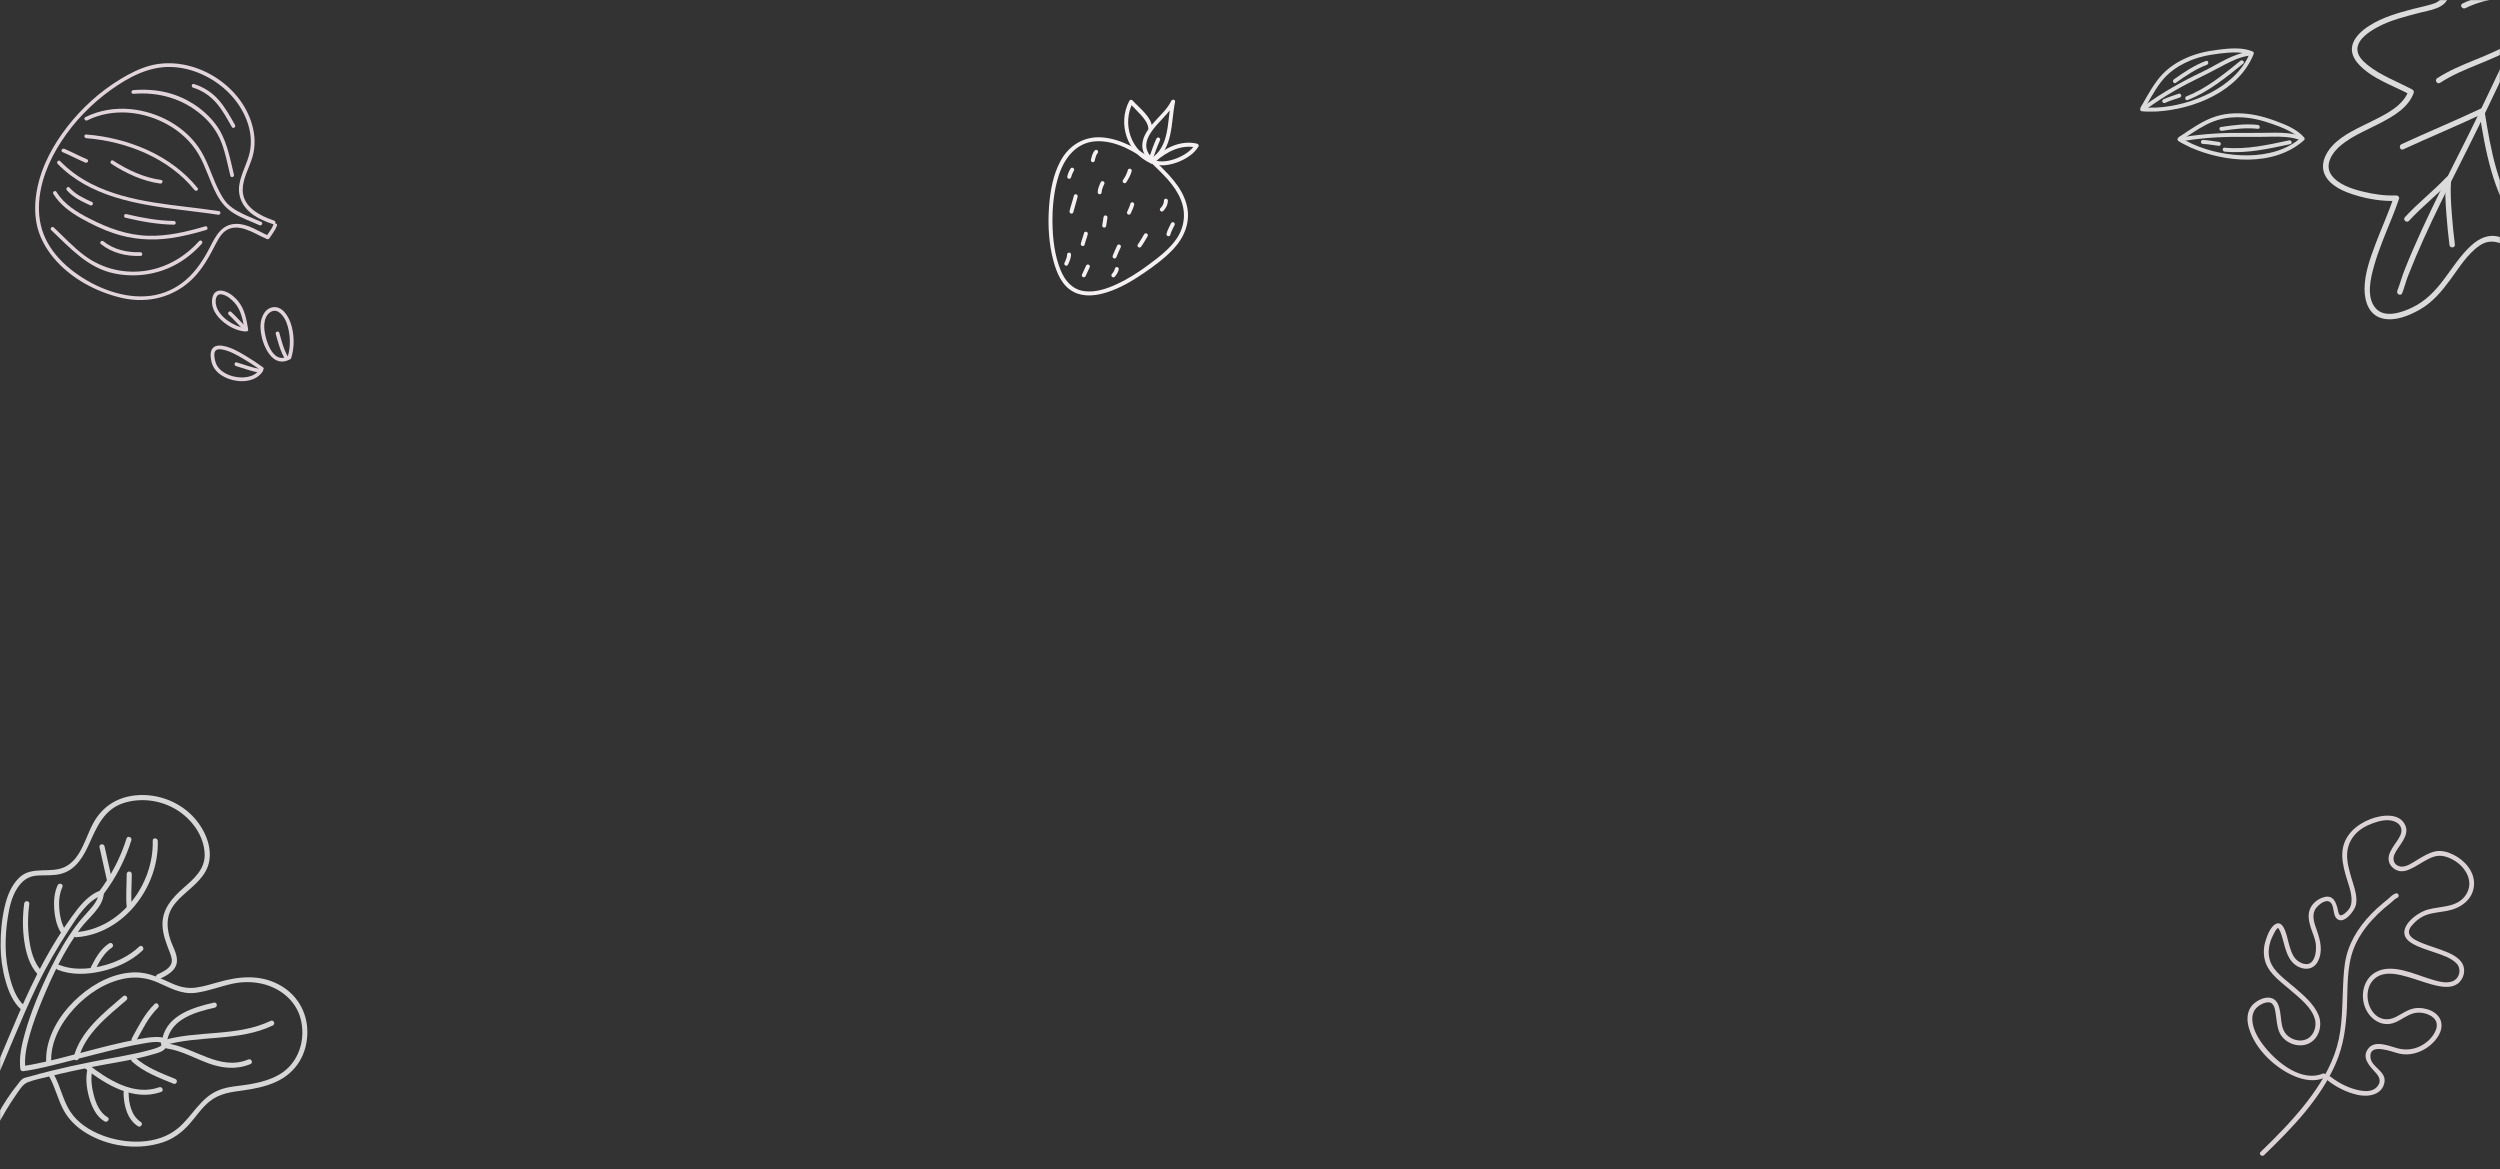 <svg width="1920" height="898" viewBox="0 0 1920 898" fill="none" xmlns="http://www.w3.org/2000/svg">
<rect x="0" y="0" width="1920" height="898" fill="#333333" stroke="none"/>
<mask id="mask0_2_14979" style="mask-type:alpha" maskUnits="userSpaceOnUse" x="0" y="0" width="1920" height="898">
<rect width="1920" height="898" fill="#E3F1E9"/>
</mask>
<g mask="url(#mask0_2_14979)">
<path d="M210.521 169.44C199.799 165.75 186.51 159.178 186.39 146.034C186.321 137.114 191.44 128.886 193.898 120.517C198.624 104.417 192.518 86.783 182.231 74.205C171.673 61.28 156.199 52.154 139.694 49.41C131.587 48.049 123.207 48.283 115.258 50.399C107.276 52.516 99.644 56.467 92.587 60.708C76.885 70.179 62.936 82.866 51.682 97.328C40.63 111.542 31.69 128.052 28.363 145.905C26.84 154.147 26.494 162.773 27.968 171.065C29.754 181.032 34.656 190.219 41.084 197.948C54.241 213.754 73.89 224.317 93.787 228.865C113.634 233.365 134.037 228.213 148.428 213.586C155.945 205.946 160.962 196.556 165.832 187.122C168.306 182.348 171.239 177.251 176.657 175.491C181.995 173.75 187.489 175.453 192.43 177.579C196.682 179.435 200.721 181.752 204.972 183.575C205.727 183.908 206.449 183.674 206.913 182.979C208.967 179.789 211.419 176.909 212.697 173.273C213.291 171.538 210.502 170.898 209.908 172.634C208.75 175.974 206.277 178.708 204.394 181.651C205.051 181.452 205.677 181.254 206.334 181.055C198.407 177.664 190.568 171.906 181.598 171.933C170.443 171.981 165.847 180.855 161.377 189.629C156.601 198.962 150.874 207.937 142.882 214.88C135.252 221.503 125.802 225.852 115.788 227.159C95.275 229.853 73.318 221.048 57.039 208.969C48.717 202.79 41.353 195.155 36.355 186.035C31.684 177.505 29.707 168.144 29.905 158.438C30.254 140.615 37.441 123.464 47.034 108.698C57.091 93.237 70.3 79.635 85.282 68.924C98.698 59.347 114.207 50.983 131.11 51.432C147.949 51.883 164.355 59.748 176.096 71.68C187.486 83.284 195.449 100.745 191.739 117.234C189.849 125.666 185.149 133.281 183.798 141.874C182.343 151.247 186.801 159.671 194.465 165.013C199.133 168.265 204.446 170.395 209.798 172.216C211.631 172.838 212.256 170.033 210.521 169.44Z" fill="#E1D4DB"/>
<path d="M200.642 170.435C194.565 167.682 188.228 165.439 182.409 162.143C179.574 160.549 176.891 158.659 174.584 156.336C172.008 153.698 170.287 150.449 168.55 147.217C163.129 136.978 160.246 125.573 154.155 115.679C142.778 97.242 121.45 85.793 100.159 83.8C88.272 82.689 76.253 84.627 65.539 89.988C63.881 90.818 65.398 93.247 67.041 92.434C86.412 82.765 109.969 85.252 128.525 95.575C138.396 101.073 146.948 108.881 152.631 118.707C158.297 128.485 161.122 139.584 166.533 149.5C169.866 155.612 173.768 160.281 179.777 163.943C185.917 167.666 192.776 170.022 199.296 172.972C200.972 173.728 202.334 171.207 200.642 170.435Z" fill="#E1D4DB"/>
<path d="M168.208 162.158C135.275 157.055 100.153 156.522 69.875 141.068C61.088 136.587 53.087 130.835 46.226 123.767C44.954 122.447 42.996 124.534 44.267 125.853C69.062 151.328 105.675 157.059 139.373 161.247C148.786 162.421 158.21 163.481 167.583 164.931C169.373 165.23 170.015 162.441 168.208 162.158Z" fill="#E1D4DB"/>
<path d="M151.802 144.464C131.331 118.997 98.095 105.791 66.15 103.279C64.315 103.127 64.421 105.99 66.239 106.126C97.048 108.545 129.608 121.368 149.354 145.935C150.484 147.372 152.932 145.901 151.802 144.464Z" fill="#E1D4DB"/>
<path d="M123.723 138.202C110.452 136.358 98.046 130.584 86.905 123.329C85.368 122.325 84.022 124.862 85.559 125.865C96.882 133.228 109.583 139.123 123.081 140.992C124.887 141.242 125.56 138.451 123.723 138.202Z" fill="#E1D4DB"/>
<path d="M157.578 173.815C143.364 178.025 128.736 181.471 113.827 181.072C97.863 180.625 83.153 175.232 69.067 168.038C59.243 163.024 49.243 157.027 43.387 147.385C42.431 145.796 39.984 147.299 40.94 148.888C46.027 157.243 54.095 163.058 62.485 167.795C70.298 172.177 78.502 176.142 86.996 179.028C101.367 183.946 116.46 185.02 131.467 182.841C140.606 181.497 149.554 179.22 158.394 176.591C160.158 176.049 159.344 173.306 157.578 173.815Z" fill="#E1D4DB"/>
<path d="M152.962 185.152C142.668 196.653 129.144 204.84 113.896 207.61C96.555 210.737 78.958 206.748 64.833 196.219C56.31 189.852 49.052 181.97 41.327 174.687C39.992 173.434 38.017 175.505 39.368 176.774C53.734 190.322 67.317 205.742 87.544 209.972C103.077 213.217 119.336 211.209 133.489 203.989C141.682 199.81 148.931 193.96 155.064 187.125C156.283 185.726 154.198 183.768 152.962 185.152Z" fill="#E1D4DB"/>
<path d="M107.826 193.716C97.682 193.99 87.477 191.79 79.421 185.326C77.993 184.174 76.034 186.26 77.462 187.413C86.117 194.375 96.964 196.896 107.9 196.579C109.761 196.536 109.67 193.657 107.826 193.716Z" fill="#E1D4DB"/>
<path d="M133.517 169.692C121.157 169.52 108.99 167.268 97 164.428C95.205 163.999 94.564 166.789 96.359 167.217C108.578 170.115 121.004 172.391 133.591 172.556C135.453 172.578 135.364 169.731 133.517 169.692Z" fill="#E1D4DB"/>
<path d="M70.623 155.148C64.282 152.241 58.023 149.38 53.323 144.056C52.098 142.687 50.139 144.773 51.364 146.143C56.232 151.655 62.755 154.67 69.31 157.683C70.953 158.44 72.315 155.919 70.623 155.148Z" fill="#E1D4DB"/>
<path d="M66.892 122.347C60.952 119.848 55.318 116.757 49.362 114.275C47.672 113.568 46.327 116.104 48.017 116.811C53.957 119.31 59.591 122.401 65.547 124.883C67.252 125.574 68.599 123.07 66.892 122.347Z" fill="#E1D4DB"/>
<path d="M179.672 134.2C176.4 120.702 174.075 106.429 165.382 95.129C156.233 83.243 142.637 74.625 128.13 71.055C119.693 68.976 110.935 68.51 102.294 69.223C100.453 69.379 100.542 72.226 102.383 72.07C121.91 70.46 140.29 75.687 155.186 88.572C161.943 94.412 167.071 101.519 170.232 109.887C173.287 118 174.868 126.613 176.929 135.016C177.374 136.815 180.1 135.983 179.672 134.2Z" fill="#E1D4DB"/>
<path d="M180.501 96.039C176.78 89.406 173.071 82.658 168.033 76.892C162.893 71 156.416 66.834 148.943 64.53C147.194 63.987 146.553 66.776 148.302 67.319C155.546 69.566 161.652 73.76 166.545 79.546C171.168 84.986 174.574 91.354 178.055 97.542C178.963 99.149 181.394 97.662 180.501 96.039Z" fill="#E1D4DB"/>
<path d="M223.624 275.069C226.354 266.578 226.107 256.109 223.076 247.737C220.985 241.974 216.2 234.467 208.947 236.075C202.595 237.492 199.952 245.122 200.052 250.9C200.174 257.389 202.041 264.26 205.405 269.836C207.062 272.585 209.3 275.283 212.275 276.694C215.398 278.181 218.692 277.882 221.772 276.44C223.448 275.658 221.931 273.228 220.271 273.994C209.226 279.139 203.832 260.948 203.059 253.346C202.566 248.455 203.273 242.085 208.129 239.42C213.652 236.378 218.372 243.353 219.997 247.673C223.107 255.962 223.55 265.987 220.836 274.462C220.275 276.196 223.064 276.836 223.624 275.069Z" fill="#E1D4DB"/>
<path d="M221.436 274.492C217.936 268.726 216.318 262.057 214.514 255.622C214.021 253.84 211.262 254.673 211.771 256.438C213.647 263.098 215.385 270.005 219.005 275.979C219.945 277.552 222.408 276.064 221.436 274.492Z" fill="#E1D4DB"/>
<path d="M202 282.09C197.593 278.927 193.094 275.896 188.409 273.131C183.064 269.966 177.093 266.496 170.862 265.545C168.665 265.211 166.22 265.208 164.335 266.547C162.26 268.022 161.694 270.631 161.753 273.042C161.839 276.828 162.936 280.809 165.264 283.811C167.93 287.256 171.744 289.58 175.788 291.022C184.45 294.098 196.53 293.567 201.913 285.023C202.901 283.47 200.35 282.142 199.378 283.679C195.182 290.355 185.577 290.758 178.735 288.952C174.964 287.955 171.279 286.129 168.568 283.301C166.124 280.756 164.983 277.424 164.664 273.953C164.564 272.822 164.526 271.625 164.865 270.53C165.07 269.843 165.488 269.231 165.884 268.943C167.134 268.012 169.015 268.114 170.725 268.432C176.278 269.437 181.522 272.444 186.338 275.237C189.175 276.896 191.95 278.653 194.678 280.461C195.737 281.172 196.795 281.883 197.855 282.627C198.302 282.952 198.749 283.246 199.196 283.572C199.594 283.851 199.892 284.068 200.041 284.176C201.531 285.23 203.507 283.159 202 282.09Z" fill="#E1D4DB"/>
<path d="M199.79 283.407C193.62 282.357 187.769 280.099 181.819 278.313C180.054 277.786 179.412 280.575 181.178 281.102C187.128 282.888 192.979 285.147 199.149 286.197C200.956 286.512 201.613 283.705 199.79 283.407Z" fill="#E1D4DB"/>
<path d="M190.6 253.111C189.429 245.7 187.927 237.538 183.075 231.539C180.111 227.877 175.704 224.18 170.948 223.295C168.912 222.923 166.783 223.185 165.209 224.628C163.399 226.289 162.929 228.862 162.808 231.198C162.513 237.296 166.377 242.808 170.788 246.634C175.615 250.82 181.92 254.133 188.396 254.59C190.229 254.71 190.123 251.847 188.307 251.743C183.584 251.424 178.897 249.096 175.088 246.4C170.964 243.471 167.112 239.384 165.934 234.32C165.186 231.138 165.526 225.427 170.03 226.045C173.965 226.567 177.659 229.72 180.225 232.569C185.142 238.064 186.625 246.146 187.736 253.186C188.02 254.991 190.883 254.916 190.6 253.111Z" fill="#E1D4DB"/>
<path d="M188.88 250.932C184.976 247.267 181.497 243.216 177.594 239.552C176.259 238.299 174.284 240.37 175.635 241.638C179.539 245.303 183.017 249.354 186.921 253.018C188.272 254.287 190.231 252.2 188.88 250.932Z" fill="#E1D4DB"/>
<path d="M1682.37 113.265C1708.85 124.94 1746.44 128.314 1769.52 107.657C1770.15 107.097 1770.05 106.112 1769.53 105.505C1763.93 99.079 1755.17 95.648 1747.35 92.785C1738.01 89.351 1728.82 87.101 1718.81 87.009C1709.58 86.92 1701.41 88.733 1693.18 92.944C1689.05 95.044 1685.11 97.502 1681.24 100.031C1679.52 101.166 1677.78 102.323 1676.07 103.492C1674.87 104.311 1673.24 104.996 1672.5 106.278C1672.06 107.034 1672.38 107.89 1673.05 108.333C1675.98 110.358 1679.29 111.568 1682.37 113.265C1684.08 114.195 1685.62 111.58 1683.89 110.639C1680.8 108.942 1677.49 107.731 1674.58 105.739C1674.76 106.436 1674.95 107.132 1675.13 107.795C1675.63 106.933 1678.06 105.819 1679.03 105.171C1680.64 104.082 1682.27 103.007 1683.89 101.952C1687.38 99.683 1690.95 97.485 1694.67 95.6C1702.62 91.556 1710.45 89.94 1719.35 90.064C1728.64 90.189 1737.11 92.309 1745.79 95.441C1753.34 98.147 1761.95 101.438 1767.37 107.647C1767.37 106.918 1767.38 106.223 1767.38 105.494C1756.25 115.435 1741.18 119.115 1726.57 119.311C1712.02 119.51 1697.21 116.508 1683.87 110.627C1682.12 109.869 1680.58 112.483 1682.37 113.265Z" fill="#DBDBDB"/>
<path d="M1677.66 108.165C1693.27 105.605 1709.12 104.864 1724.92 105.131C1731.72 105.248 1738.48 105.036 1745.29 104.957C1752.39 104.885 1759.74 105.034 1766.48 107.582C1768.3 108.268 1769.07 105.325 1767.25 104.639C1760.75 102.203 1753.65 101.884 1746.8 101.905C1739.5 101.922 1732.24 102.213 1724.93 102.088C1708.85 101.826 1692.8 102.641 1676.91 105.239C1674.96 105.567 1675.76 108.496 1677.66 108.165Z" fill="#DBDBDB"/>
<path d="M1758.13 107.775C1741.83 111.229 1725.27 115.057 1708.5 113.416C1706.56 113.223 1706.58 116.258 1708.51 116.45C1725.52 118.117 1742.37 114.229 1758.9 110.713C1760.81 110.307 1760.03 107.389 1758.13 107.775Z" fill="#DBDBDB"/>
<path d="M1734.01 95.927C1724.45 94.862 1715.07 96.112 1705.63 97.554C1703.7 97.84 1704.5 100.77 1706.41 100.472C1715.63 99.07 1724.74 97.912 1734.04 98.941C1735.97 99.188 1735.94 96.141 1734.01 95.927Z" fill="#DBDBDB"/>
<path d="M1704.05 108.973C1699.97 108.52 1695.94 107.592 1691.81 107.506C1690.98 107.479 1690.3 108.231 1690.3 109.047C1690.3 109.883 1691.01 110.546 1691.84 110.553C1695.97 110.639 1700.01 111.567 1704.09 112.019C1704.91 112.102 1705.6 111.241 1705.6 110.479C1705.57 109.597 1704.86 109.076 1704.05 108.973Z" fill="#DBDBDB"/>
<path d="M1655.69 85.672C1684.69 84.147 1719.55 70.147 1730.89 41.279C1731.22 40.462 1730.48 39.7 1729.8 39.42C1721.78 36.164 1712.2 37.13 1703.85 38.138C1694.63 39.257 1686.04 41.164 1677.59 45.166C1669.11 49.178 1662.35 54.326 1656.69 61.846C1653.78 65.715 1651.25 69.857 1648.82 74.06C1647.74 75.93 1646.67 77.833 1645.62 79.716C1644.87 81.052 1643.72 82.407 1643.64 83.957C1643.61 84.552 1644.14 85.335 1644.78 85.428C1648.43 85.963 1652.03 85.549 1655.69 85.672C1657.64 85.736 1657.63 82.701 1655.67 82.638C1652.3 82.51 1648.9 82.958 1645.55 82.506C1645.93 83.007 1646.3 83.475 1646.69 83.977C1646.75 83.002 1648.55 80.708 1649.14 79.678C1650.14 77.901 1651.14 76.124 1652.18 74.371C1654.38 70.6 1656.69 66.891 1659.33 63.397C1664.74 56.21 1671.43 51.416 1679.53 47.632C1687.62 43.868 1695.9 42.149 1704.71 41.125C1712.58 40.208 1721.52 39.345 1729.04 42.396C1728.67 41.765 1728.32 41.168 1727.95 40.537C1722.49 54.418 1710.63 64.467 1697.68 71.22C1684.77 77.944 1670.21 81.894 1655.7 82.65C1653.73 82.749 1653.75 85.783 1655.69 85.672Z" fill="#DBDBDB"/>
<path d="M1648.85 83.433C1662.02 73.833 1676.2 65.827 1690.87 58.775C1696.92 55.877 1702.76 52.609 1708.71 49.543C1714.69 46.467 1721.02 43.457 1727.78 42.733C1729.69 42.523 1729.7 39.501 1727.76 39.699C1714.49 41.118 1703.13 49.577 1691.38 55.174C1676.01 62.467 1661.11 70.756 1647.35 80.799C1645.79 81.944 1647.29 84.579 1648.85 83.433Z" fill="#DBDBDB"/>
<path d="M1720.68 46.676C1707.81 57.012 1694.84 67.875 1679.3 73.918C1677.49 74.614 1678.26 77.552 1680.08 76.835C1696.16 70.596 1709.5 59.528 1722.82 48.839C1724.34 47.615 1722.18 45.473 1720.68 46.676Z" fill="#DBDBDB"/>
<path d="M1694.16 46.807C1685.13 50.166 1677.32 55.436 1669.52 60.989C1667.94 62.122 1669.45 64.757 1671.03 63.623C1678.59 58.241 1686.18 53.012 1694.95 49.724C1696.77 49.041 1695.99 46.123 1694.16 46.807Z" fill="#DBDBDB"/>
<path d="M1673.31 71.948C1669.34 73.438 1665.21 74.472 1661.37 76.317C1660.67 76.665 1660.4 77.715 1660.79 78.391C1661.26 79.137 1662.11 79.318 1662.87 78.973C1663.81 78.507 1664.54 78.204 1665.44 77.856C1666.41 77.49 1667.39 77.158 1668.37 76.825C1670.28 76.19 1672.18 75.609 1674.07 74.908C1674.82 74.637 1675.42 73.891 1675.14 73.058C1674.96 72.308 1674.12 71.66 1673.31 71.948Z" fill="#DBDBDB"/>
<path d="M1964.85 -47.999C1981.98 -22.186 1995.28 6.391 2008.5 34.374C2014.25 46.539 2019.58 58.984 2023.76 71.801C2027.62 83.735 2030.91 96.498 2030.37 109.124C2030.11 115.139 2029.26 124.177 2022.7 126.786C2017.8 128.733 2011.76 126.758 2006.97 125.368C1998.49 122.884 1984.55 116.676 1978.68 126.89C1975.5 132.443 1976.18 139.248 1977.4 145.29C1979.06 153.452 1981.87 161.333 1984.03 169.327C1986.12 177.088 1988.3 185.91 1986.14 193.889C1983.93 201.979 1975.98 207.453 1967.68 207.516C1958.13 207.571 1949.45 201.033 1942.08 195.675C1935.13 190.595 1928.09 184.577 1919.76 182C1911.24 179.385 1903.79 183.073 1897.57 188.843C1889.35 196.437 1883.34 206.139 1876.6 214.996C1869.83 223.918 1862.66 231.334 1852.43 236.234C1844.55 240.006 1831.39 244.61 1824.48 236.686C1817 228.092 1820.67 213.26 1823.47 203.523C1827.06 191.043 1832.27 179.054 1837.09 167.038C1839.01 162.248 1840.88 157.449 1842.5 152.576C1842.94 151.237 1841.53 150.039 1840.31 150.086C1831.69 150.447 1822.86 149.172 1814.5 147.096C1806.32 145.058 1796.18 141.878 1790.83 134.845C1784.55 126.585 1791.4 116.761 1798.16 111.316C1806.97 104.177 1817.81 99.835 1827.8 94.648C1837.96 89.395 1849.4 82.877 1853.65 71.568C1854.06 70.489 1853.78 69.346 1852.66 68.761C1841.28 62.654 1828.69 58.165 1818.51 50.048C1814.65 46.983 1810.12 42.626 1810.49 37.261C1811.01 29.656 1819.99 24.098 1825.87 20.894C1835.97 15.391 1847.22 12.75 1858.24 9.821C1866 7.741 1878.07 6.689 1880.52 -2.852C1881.08 -5.038 1880.23 -6.125 1878.93 -7.713C1876.68 -10.529 1877.62 -14.258 1877.68 -17.726C1877.68 -19.585 1877.28 -22.541 1878.34 -24.216C1879.49 -26.113 1882.89 -26.814 1884.83 -27.466C1896.97 -31.67 1909.58 -34.21 1921.99 -37.586C1928.87 -39.479 1935.97 -40.676 1942.91 -42.411C1950.31 -44.249 1957.67 -46.264 1965.02 -48.278C1967.61 -48.996 1966.29 -52.956 1963.69 -52.266C1950.48 -48.638 1937.22 -45.26 1923.83 -42.32C1917.46 -40.929 1911.18 -38.99 1904.86 -37.469C1898.55 -35.948 1892.22 -34.38 1886.05 -32.274C1881.54 -30.755 1875.15 -29.466 1873.87 -24.091C1873.23 -21.366 1873.52 -18.335 1873.45 -15.546C1873.4 -12.125 1872.76 -8.675 1874.97 -5.795C1875.37 -5.256 1876.47 -4.578 1876.49 -3.946C1876.61 -1.408 1872.01 1.711 1870.16 2.382C1864.86 4.348 1858.93 5.367 1853.45 6.813C1841.73 9.891 1829.86 13.183 1819.54 19.803C1813.97 23.359 1807.72 28.71 1806.45 35.564C1805.49 40.762 1807.95 45.529 1811.39 49.282C1821.69 60.541 1837.63 65.576 1850.77 72.565C1850.42 71.627 1850.12 70.697 1849.78 69.758C1845.41 81.43 1832.67 87.522 1822.23 92.766C1811.57 98.158 1799.62 103.003 1791.28 111.88C1785.43 118.133 1781.44 127.368 1786.1 135.425C1790.63 143.287 1800.31 147.22 1808.55 149.779C1818.7 152.959 1829.8 154.735 1840.45 154.27C1839.72 153.424 1839.01 152.607 1838.26 151.78C1834.27 163.842 1828.89 175.385 1824.43 187.28C1820.34 198.236 1816 210.01 1815.97 221.845C1815.96 231.533 1819.33 242.064 1829.75 244.575C1839.41 246.909 1850.05 242.502 1858.32 237.818C1868.28 232.213 1875.2 223.755 1881.91 214.675C1888.55 205.679 1894.94 195.037 1904.31 188.614C1912.93 182.694 1921.26 186.359 1929.15 191.651C1937.36 197.176 1944.89 203.919 1953.86 208.244C1962.13 212.235 1971.12 213.082 1979.33 208.482C1986.29 204.599 1990.17 197.809 1990.81 189.961C1992.22 172.527 1982.25 156.768 1980.52 139.774C1980.01 134.912 1980.43 127.455 1986.14 125.814C1991.19 124.378 1997.36 126.91 2002.12 128.366C2012.5 131.546 2026.39 135.494 2031.81 122.678C2035.77 113.294 2034.7 101.794 2032.98 92.052C2030.63 78.582 2026.18 65.542 2021.03 52.939C2016.03 40.634 2010.24 28.655 2004.23 16.778C1996.66 1.714 1989.56 -13.621 1981.39 -28.368C1977.25 -35.84 1972.85 -43.144 1968.1 -50.252C1966.82 -52.584 1963.34 -50.257 1964.85 -47.999Z" fill="#DBDBDB"/>
<path d="M1962.65 -52.376C1954.43 -15.589 1936.69 18.408 1920.5 52.135C1912.02 69.779 1903.8 87.572 1895.03 105.086C1885.78 123.568 1876.36 141.966 1867.41 160.606C1862.52 170.772 1857.78 181.041 1853.3 191.411C1851.07 196.573 1848.9 201.772 1846.83 206.99C1844.67 212.384 1843.23 217.945 1841.12 223.348C1840.16 225.841 1843.9 227.697 1844.88 225.186C1846.59 220.74 1847.72 216.109 1849.45 211.692C1851.31 206.939 1853.23 202.224 1855.23 197.499C1859.24 188.049 1863.46 178.693 1867.84 169.438C1876.76 150.529 1886.26 131.879 1895.62 113.202C1904.74 95.009 1913.41 76.63 1922.18 58.269C1930.37 41.099 1938.83 24.031 1946.52 6.592C1954.77 -12.186 1962.24 -31.457 1966.71 -51.543C1967.36 -54.193 1963.24 -54.989 1962.65 -52.376Z" fill="#DBDBDB"/>
<path d="M1885.35 187.859C1884.37 180.124 1883.59 172.334 1883.02 164.534C1882.35 155.702 1881.74 146.712 1882.46 137.888C1882.62 135.843 1880.35 134.497 1878.82 136.125C1868.67 146.863 1856.91 155.929 1846.95 166.825C1845.13 168.807 1848.3 171.565 1850.12 169.583C1860.09 158.687 1871.84 149.622 1881.99 138.884C1880.78 138.28 1879.55 137.696 1878.36 137.12C1877.61 146.13 1878.12 155.222 1878.81 164.203C1879.39 172.198 1880.18 180.184 1881.18 188.142C1881.5 190.791 1885.68 190.536 1885.35 187.859Z" fill="#DBDBDB"/>
<path d="M1936.41 171.275C1918.32 145.779 1912.9 115.484 1908.13 85.244C1907.95 84.073 1906.71 82.763 1905.38 83.368C1885.21 92.86 1864.62 101.375 1844.38 110.709C1841.94 111.818 1843.25 115.824 1845.72 114.696C1865.96 105.363 1886.54 96.847 1906.72 87.356C1905.81 86.715 1904.89 86.121 1903.97 85.48C1908.88 116.398 1914.43 147.493 1932.95 173.584C1934.47 175.795 1937.97 173.496 1936.41 171.275Z" fill="#DBDBDB"/>
<path d="M1964.52 110.827C1948.03 87.896 1940.69 59.611 1933.67 32.645C1933.33 31.297 1931.58 30.853 1930.53 31.56C1912.17 43.588 1890.05 48.126 1871.7 60.108C1869.45 61.569 1871.76 65.073 1874.03 63.592C1892.36 51.583 1914.5 47.073 1932.85 35.045C1931.81 34.692 1930.75 34.312 1929.71 33.96C1936.85 61.288 1944.34 89.917 1961.04 113.155C1962.61 115.329 1966.1 113.001 1964.52 110.827Z" fill="#DBDBDB"/>
<path d="M1984.23 62.045C1975.3 36.56 1963.07 12.472 1953.14 -12.632C1952.76 -13.626 1951.57 -14.443 1950.48 -13.959C1931.46 -5.64 1909.81 -6.616 1891.13 2.763C1888.71 3.974 1891.07 7.44 1893.46 6.248C1911.74 -2.945 1933.14 -1.801 1951.8 -9.999C1950.9 -10.445 1950.04 -10.881 1949.14 -11.326C1959.07 13.73 1971.29 37.865 1980.23 63.35C1981.12 65.897 1985.11 64.564 1984.23 62.045Z" fill="#DBDBDB"/>
<path d="M885.317 122.83C874.084 114.331 860.605 106.569 846.304 105.519C832.74 104.514 821.241 111.395 814.694 123.237C808.732 134.014 806.513 146.866 805.645 159.06C804.677 172.692 805.427 186.841 808.971 200.115C811.497 209.507 815.517 219.57 824.643 224.246C832.607 228.342 841.957 227.108 850.135 224.496C860.106 221.324 869.329 215.943 877.931 210.063C886.017 204.574 894.322 198.506 901.039 191.38C909.685 182.214 914.602 170.111 911.391 157.464C907.692 142.893 896.432 132.908 886.179 122.739C884.799 121.375 882.441 123.286 883.83 124.673C892.548 133.305 902.084 141.572 906.822 153.241C910.919 163.297 909.819 173.962 903.864 182.969C898.419 191.16 890.164 197.339 882.358 203.158C874.743 208.811 866.7 214.039 858.086 218.051C850.29 221.696 841.332 224.817 832.579 223.589C823.536 222.304 817.848 215.637 814.545 207.476C809.953 196.195 808.492 183.543 808.311 171.496C808.124 159.023 809.333 146.167 813.251 134.323C817.603 121.133 826.686 109.443 841.436 108.525C856.697 107.566 871.751 116.418 883.533 125.314C885.126 126.503 886.888 124.029 885.317 122.83Z" fill="#F5F1F3"/>
<path d="M886.201 122.729C883.499 120.189 881.036 117.114 880.447 113.361C879.962 110.258 880.89 107.166 882.324 104.436C885.687 98.061 891.267 93.023 895.958 87.66C898.405 84.879 900.77 81.975 902.352 78.564C901.394 78.323 900.415 78.091 899.435 77.86C896.365 92.966 898.556 112.655 883.69 121.924C882.052 122.951 883.979 125.302 885.627 124.298C901.318 114.499 899.21 94.104 902.453 78.197C902.818 76.401 900.204 76.017 899.527 77.471C896.473 84.003 890.459 89.02 885.845 94.376C881.389 99.553 876.581 105.96 877.366 113.239C877.858 117.785 880.638 121.629 883.863 124.685C885.277 126.007 887.635 124.096 886.201 122.729Z" fill="#F5F1F3"/>
<path d="M887.766 123.797C896.234 116.37 907.437 110.667 918.944 113.367C918.585 112.564 918.226 111.76 917.867 110.957C914.633 116.017 909.151 119.431 903.664 121.589C898.178 123.748 891.619 124.993 885.913 122.858C884.071 122.182 883.002 125.016 884.844 125.692C891.182 128.053 898.325 126.868 904.481 124.544C910.583 122.218 916.768 118.356 920.328 112.721C920.978 111.681 920.381 110.583 919.251 110.312C907.001 107.435 894.827 113.519 885.819 121.401C884.365 122.72 886.302 125.094 887.766 123.797Z" fill="#F5F1F3"/>
<path d="M884.975 122.662C868.121 115.364 861.721 94.692 870.062 78.728C869.198 78.874 868.334 79.019 867.482 79.132C870.29 82.268 873.415 85.101 876.202 88.246C878.854 91.21 881.63 94.628 881.954 98.739C882.115 100.702 885.089 100.229 884.961 98.279C884.279 89.508 875.219 83.197 869.82 77.177C868.987 76.264 867.769 76.568 867.239 77.581C858.12 95.07 865.675 117.555 883.918 125.464C885.712 126.268 886.781 123.434 884.975 122.662Z" fill="#F5F1F3"/>
<path d="M840.616 115.719C838.926 117.759 838.397 120.378 837.797 122.895C837.718 123.252 837.915 123.753 838.143 124.026C838.371 124.298 838.774 124.547 839.154 124.564C839.566 124.594 839.982 124.516 840.276 124.223C840.602 123.944 840.724 123.622 840.805 123.21C840.701 123.632 840.791 123.297 840.805 123.21C840.82 123.124 840.856 123.027 840.87 122.94C840.909 122.789 840.938 122.616 840.976 122.465C841.054 122.162 841.121 121.838 841.22 121.526C841.373 120.976 841.525 120.426 841.709 119.888C841.785 119.64 841.892 119.405 841.999 119.17C842.057 119.063 842.106 118.934 842.165 118.828C842.189 118.763 842.213 118.699 842.248 118.657C842.377 118.412 842.06 119.009 842.189 118.763C842.458 118.295 842.746 117.872 843.067 117.461C843.569 116.861 843.363 115.748 842.696 115.324C841.996 114.887 841.142 115.055 840.616 115.719Z" fill="#F5F1F3"/>
<path d="M866.233 130.504C865.894 131.941 865.307 133.301 864.646 134.614C864.599 134.688 864.575 134.753 864.529 134.827C864.634 134.646 864.587 134.72 864.517 134.859C864.434 135.03 864.341 135.179 864.258 135.349C864.082 135.669 863.884 135.998 863.699 136.296C863.303 136.954 862.885 137.623 862.467 138.292C862.049 138.961 862.096 139.957 862.838 140.428C863.483 140.863 864.496 140.812 864.96 140.069C866.61 137.404 868.338 134.677 869.081 131.587C869.184 131.166 869.22 130.829 869.04 130.428C868.89 130.093 868.546 129.738 868.203 129.624C867.494 129.405 866.429 129.694 866.233 130.504Z" fill="#F5F1F3"/>
<path d="M893.918 153.95C893.895 154.255 893.872 154.56 893.849 154.864C893.832 155.006 893.816 155.147 893.777 155.298C893.763 155.385 893.738 155.449 893.724 155.536C893.722 155.59 893.647 155.838 893.712 155.568C893.777 155.298 893.702 155.546 893.7 155.6C893.685 155.687 893.661 155.751 893.647 155.838C893.608 155.989 893.547 156.15 893.509 156.301C893.421 156.581 893.302 156.849 893.183 157.116C893.112 157.255 893.063 157.384 892.993 157.523C892.876 157.736 892.993 157.523 893.029 157.426C892.983 157.5 892.958 157.565 892.912 157.639C892.761 157.894 892.587 158.159 892.413 158.424C892.24 158.689 892.034 158.942 891.851 159.184C891.726 159.321 891.623 159.447 891.498 159.583C891.407 159.677 891.206 159.821 891.52 159.573C891.441 159.635 891.395 159.709 891.316 159.771C891.022 160.063 890.814 160.37 890.787 160.784C890.74 161.154 890.873 161.629 891.133 161.915C891.644 162.463 892.665 162.729 893.276 162.135C894.386 160.996 895.316 159.75 895.993 158.296C896.576 157.045 896.891 155.673 896.946 154.31C896.989 153.514 896.457 152.681 895.601 152.608C894.81 152.561 893.963 153.1 893.918 153.95Z" fill="#F5F1F3"/>
<path d="M845.305 140.047C844.233 142.4 843.146 144.84 843.03 147.489C842.987 148.284 843.519 149.118 844.374 149.19C845.143 149.248 846.013 148.699 846.058 147.849C846.072 147.227 846.172 146.62 846.295 146.003C846.297 145.948 846.321 145.884 846.345 145.819C846.286 146.221 846.307 145.971 846.321 145.884C846.36 145.733 846.398 145.582 846.437 145.43C846.514 145.128 846.624 144.838 846.711 144.558C847.116 143.387 847.628 142.274 848.14 141.162C848.483 140.446 848.002 139.43 847.262 139.199C846.437 138.898 845.673 139.266 845.305 140.047Z" fill="#F5F1F3"/>
<path d="M868.158 156.309C867.623 158.556 866.582 160.681 865.607 162.777C865.273 163.515 865.744 164.509 866.485 164.741C867.3 165.019 868.086 164.641 868.432 163.87C869.385 161.784 870.426 159.659 870.983 157.402C871.087 156.981 871.122 156.644 870.943 156.242C870.793 155.908 870.448 155.553 870.105 155.438C869.73 155.312 869.296 155.291 868.952 155.472C868.62 155.62 868.25 155.92 868.158 156.309Z" fill="#F5F1F3"/>
<path d="M824.756 150.143C823.803 154.129 822.399 157.996 821.447 161.983C821.264 162.761 821.488 163.678 822.325 163.946C823.021 164.197 824.086 163.909 824.272 163.076C825.224 159.09 826.628 155.222 827.581 151.236C827.764 150.458 827.54 149.541 826.703 149.272C826.017 149.044 824.951 149.333 824.756 150.143Z" fill="#F5F1F3"/>
<path d="M847.518 166.794C847.043 168.88 847 171.041 846.526 173.127C846.446 173.484 846.644 173.985 846.872 174.258C847.1 174.53 847.503 174.779 847.882 174.796C848.294 174.826 848.71 174.748 849.004 174.455C849.331 174.176 849.452 173.854 849.534 173.442C850.008 171.356 850.051 169.195 850.526 167.109C850.605 166.752 850.408 166.252 850.18 165.979C849.952 165.706 849.549 165.458 849.169 165.44C848.757 165.41 848.341 165.489 848.047 165.781C847.731 166.083 847.599 166.383 847.518 166.794Z" fill="#F5F1F3"/>
<path d="M878.792 179.8C877.155 182.433 875.74 185.207 873.88 187.699C873.398 188.343 873.573 189.388 874.251 189.835C874.961 190.294 875.867 190.184 876.373 189.475C878.223 186.962 879.648 184.21 881.285 181.577C881.703 180.909 881.656 179.912 880.914 179.441C880.257 179.039 879.244 179.09 878.792 179.8Z" fill="#F5F1F3"/>
<path d="M832.539 178.898C831.898 181.62 830.785 184.179 830.122 186.912C830.018 187.333 829.983 187.67 830.163 188.072C830.312 188.407 830.657 188.761 831 188.876C831.696 189.127 832.762 188.838 832.947 188.005C833.588 185.282 834.701 182.723 835.364 179.991C835.468 179.569 835.503 179.232 835.324 178.831C835.174 178.496 834.83 178.141 834.486 178.027C833.8 177.798 832.735 178.087 832.539 178.898Z" fill="#F5F1F3"/>
<path d="M857.922 188.701C856.733 191.268 855.598 193.836 854.547 196.475C854.267 197.215 854.652 198.195 855.425 198.438C856.207 198.704 857.058 198.351 857.372 197.568C858.4 194.939 859.557 192.361 860.747 189.795C861.08 189.056 860.609 188.062 859.869 187.831C859.054 187.553 858.268 187.931 857.922 188.701Z" fill="#F5F1F3"/>
<path d="M834.086 204.095C833.039 206.384 832.003 208.64 830.945 210.907C830.612 211.645 831.083 212.639 831.823 212.87C832.638 213.149 833.424 212.77 833.77 212C834.828 209.734 835.853 207.455 836.911 205.188C837.245 204.45 836.774 203.456 836.033 203.225C835.241 202.936 834.454 203.315 834.086 204.095Z" fill="#F5F1F3"/>
<path d="M819.55 195.332C819.536 195.954 819.435 196.561 819.313 197.178C819.311 197.233 819.286 197.297 819.262 197.362C819.322 196.96 819.301 197.211 819.286 197.297C819.248 197.448 819.209 197.6 819.17 197.751C819.093 198.053 818.984 198.343 818.897 198.623C818.491 199.795 817.979 200.907 817.468 202.019C817.134 202.757 817.605 203.751 818.346 203.983C819.16 204.261 819.947 203.883 820.293 203.112C821.365 200.759 822.451 198.319 822.568 195.67C822.61 194.874 822.079 194.041 821.223 193.969C820.442 193.943 819.572 194.492 819.55 195.332Z" fill="#F5F1F3"/>
<path d="M856.327 206.04C856.131 206.85 855.85 207.645 855.44 208.391C855.498 208.284 855.547 208.155 855.628 208.039C855.135 208.955 854.503 209.8 853.82 210.587C853.592 210.85 853.496 211.348 853.547 211.7C853.608 212.074 853.852 212.5 854.159 212.711C854.488 212.912 854.873 213.062 855.267 212.993C855.683 212.914 855.985 212.698 856.269 212.384C857.569 210.839 858.659 209.12 859.13 207.143C859.233 206.722 859.269 206.385 859.089 205.983C858.939 205.648 858.595 205.294 858.252 205.179C857.877 205.052 857.443 205.032 857.099 205.213C856.789 205.351 856.418 205.651 856.327 206.04Z" fill="#F5F1F3"/>
<path d="M899.309 171.593C898.12 174.159 896.632 176.591 895.934 179.366C895.83 179.787 895.795 180.124 895.975 180.526C896.124 180.86 896.469 181.215 896.812 181.33C897.508 181.581 898.574 181.292 898.759 180.459C899.424 177.672 900.945 175.252 902.134 172.686C902.477 171.97 901.996 170.953 901.256 170.722C900.431 170.422 899.677 170.812 899.309 171.593Z" fill="#F5F1F3"/>
<path d="M822.227 129.4C821.113 131.183 820.229 133.185 819.722 135.259C819.618 135.68 819.583 136.017 819.762 136.418C819.912 136.753 820.256 137.108 820.6 137.222C820.975 137.349 821.409 137.369 821.753 137.189C822.075 137.018 822.445 136.718 822.547 136.352C822.938 134.731 823.575 133.188 824.361 131.739C824.302 131.846 824.254 131.974 824.173 132.091C824.327 131.781 824.49 131.494 824.676 131.197C824.896 130.857 824.998 130.491 824.949 130.084C824.888 129.71 824.644 129.284 824.337 129.073C823.692 128.638 822.679 128.689 822.227 129.4Z" fill="#F5F1F3"/>
<path d="M885.576 121.51C887.239 116.857 888.819 112.135 890.9 107.644C891.234 106.906 890.751 105.944 890.022 105.681C889.22 105.37 888.409 105.813 888.075 106.551C886.004 111.064 884.437 115.754 882.761 120.439C882.491 121.202 882.868 122.104 883.639 122.402C884.399 122.678 885.316 122.295 885.576 121.51Z" fill="#F5F1F3"/>
<path d="M1738.81 887.129C1760.25 866.399 1782.17 843.996 1794.1 816.197C1799.9 802.667 1801.75 788.532 1802.43 773.945C1803.12 758.813 1802.11 742.347 1807.82 728.065C1811.02 720.074 1815.95 712.912 1821.74 706.565C1824.69 703.308 1827.85 700.283 1831.19 697.414C1832.9 695.934 1834.67 694.519 1836.44 693.13C1837.81 692.065 1839.39 690.131 1841 689.572C1843.2 688.792 1842.05 685.37 1839.85 686.15C1837.25 687.061 1836.02 688.812 1833.95 690.5C1831.04 692.902 1828.08 695.252 1825.31 697.822C1819.78 702.937 1814.77 708.634 1810.63 714.927C1806.7 720.935 1803.67 727.551 1801.96 734.567C1800.18 741.843 1799.86 749.519 1799.49 756.975C1798.74 772.626 1799.12 788.652 1794.77 803.84C1790.33 819.274 1781.62 833.391 1771.89 846.03C1761.16 859.954 1748.74 872.518 1736.12 884.72C1734.43 886.342 1737.15 888.764 1738.81 887.129Z" fill="#DCD3D7"/>
<path d="M1783.89 824.519C1767.87 831.24 1749.34 816.348 1739.88 804.741C1734.98 798.743 1730.16 791.227 1729.77 783.293C1729.61 780.298 1730.29 777.302 1732.19 774.914C1734.4 772.163 1738.9 769.578 1742.46 769.794C1746.7 770.062 1747.31 775.741 1747.8 778.995C1748.46 783.338 1748.71 787.901 1750.26 792.036C1753.44 800.551 1764.41 805.233 1772.78 801.568C1781.04 797.942 1783.91 787.423 1780.6 779.491C1777.01 770.873 1769.07 764.333 1762.2 758.35C1755.56 752.587 1746.07 746.374 1743.3 737.612C1741.29 731.169 1742.61 724.283 1745.67 718.393C1746.21 717.368 1748.16 712.737 1749.76 712.723C1749.85 712.735 1750.92 714.757 1751.18 715.34C1754.35 722.909 1754.75 732.335 1760.32 738.734C1765.54 744.732 1775.43 746.615 1779.81 738.921C1784.27 731.072 1782.12 722.296 1779.3 714.416C1777.58 709.607 1775.35 703.736 1777.84 698.793C1779.3 695.926 1785.33 690.383 1789.09 692.545C1793 694.784 1791.34 702.085 1794.38 705.246C1799.81 710.932 1808.38 699.396 1809.35 694.961C1810.51 689.514 1808.82 683.784 1807.23 678.587C1805.37 672.546 1803.36 666.429 1802.72 660.089C1802.02 653.23 1803.68 646.901 1808.1 641.529C1811.79 637.051 1817.05 634.167 1822.47 632.204C1827.56 630.331 1833.92 628.807 1839.17 630.967C1843.93 632.946 1845.48 637.119 1843.44 641.608C1840.64 647.821 1832.25 654.975 1834.95 662.505C1836.2 665.979 1839.99 668.801 1843.64 669.096C1847.66 669.416 1851.55 667.337 1854.94 665.466C1859.43 662.972 1863.7 659.92 1868.54 658.152C1873.77 656.253 1878.79 657.558 1883.59 660.107C1893.28 665.257 1900.54 676.802 1893.85 687.169C1887.48 697.043 1875 695.786 1864.96 698.428C1854.74 701.11 1837.75 715.248 1851.94 724.193C1857.35 727.597 1863.78 729.341 1869.76 731.448C1875.43 733.426 1882.26 735.467 1886.58 739.884C1890.34 743.731 1889.38 750.41 1884.6 753.112C1879.36 756.074 1871.76 753.488 1866.49 751.899C1853.92 748.165 1836.36 739.198 1823.73 747.121C1815.52 752.264 1813.08 762.899 1815.74 771.83C1818.76 781.979 1828.9 789.619 1839.45 785.225C1844.35 783.197 1848.53 779.575 1853.69 778.195C1858.51 776.906 1864.98 778.183 1868.78 781.563C1874.73 786.795 1869.61 794.995 1865.04 799.162C1858.55 805.095 1850.02 807.386 1841.52 805.165C1835.11 803.46 1824.26 798.544 1818.99 805.085C1813.08 812.404 1820.23 819.074 1824.9 824.281C1828.03 827.779 1828.78 831.486 1825.16 835.095C1821.99 838.275 1817.09 838.293 1812.93 837.584C1804.84 836.18 1796.46 832.104 1790.02 826.989C1788.22 825.539 1785.77 828.239 1787.6 829.702C1794.29 835.037 1802.75 839.216 1811.15 840.97C1819.02 842.622 1829.51 840.821 1831.24 831.354C1832.87 822.548 1821.14 819.786 1820.49 811.981C1819.49 800.313 1837.46 808.06 1842.78 809.222C1850.92 811.041 1859.48 808.309 1865.89 803.181C1871.17 798.974 1876.48 791.941 1874.77 784.773C1872.8 776.606 1861.79 773.065 1854.39 774.369C1849.06 775.309 1844.76 778.607 1840.03 781.01C1833.87 784.129 1827.35 783.28 1822.77 777.761C1815.94 769.47 1816.51 754.442 1827.05 749.426C1833.89 746.19 1842.34 748.359 1849.25 750.31C1857 752.519 1864.56 755.635 1872.5 757.222C1878.13 758.344 1884.89 758.7 1889.09 754.054C1892.89 749.861 1893.79 743.377 1890.29 738.752C1886.51 733.764 1879.83 731.347 1874.2 729.252C1867.78 726.899 1860.98 725.13 1854.96 721.843C1850.05 719.138 1848.26 715.691 1852.12 711.006C1855.16 707.308 1859.16 704.153 1863.7 702.592C1868.84 700.81 1874.32 700.532 1879.64 699.489C1889.88 697.494 1899.38 690.859 1900.05 679.603C1900.68 669.489 1892.99 660.771 1884.38 656.488C1880.02 654.315 1875.02 652.829 1870.14 653.897C1865.3 654.953 1860.95 657.706 1856.76 660.187C1853.08 662.369 1847.7 666.459 1843.11 665.401C1838.26 664.317 1837.25 659.767 1839.08 655.849C1842.07 649.376 1850.63 642.015 1847.38 634.148C1843.05 623.637 1828.67 625.87 1820.39 629.094C1809.73 633.241 1800.43 641.303 1799.04 653.272C1798.36 659.277 1799.64 665.291 1801.2 671.086C1802.89 677.334 1805.67 683.671 1805.99 690.18C1806.17 693.408 1805.49 696.598 1803.28 699.09C1802.32 700.168 1799.52 703.049 1797.81 702.973C1795.97 702.897 1795.76 699.98 1795.41 698.476C1794.14 693.149 1792.06 687.29 1785.3 688.879C1780.63 689.986 1776.06 693.44 1774.16 697.902C1772.2 702.43 1773.16 707.472 1774.56 712.022C1776.04 716.805 1778.48 721.418 1778.66 726.462C1778.81 730.391 1778.31 735.422 1775.61 738.511C1772.19 742.443 1765.95 739.662 1763.03 736.424C1760.07 733.172 1758.87 728.233 1757.66 724.137C1756.62 720.638 1754.33 706.287 1747.83 709.561C1743.63 711.679 1741.14 718.631 1739.89 722.769C1738.23 728.19 1738.14 734.103 1740.06 739.495C1743.16 748.192 1752.05 754.367 1758.76 760.169C1765.81 766.269 1775.44 773.494 1777.92 782.982C1779.17 787.817 1777.48 793.77 1773.47 796.861C1768.67 800.587 1761.72 799.363 1757.25 795.711C1749.85 789.664 1753.25 778.405 1749.19 770.591C1745.28 763.01 1735.27 766.509 1730.39 771.298C1725.56 776.049 1725.32 783.051 1727.07 789.234C1731.68 805.579 1747.36 820.513 1762.8 826.772C1769.81 829.617 1777.78 830.866 1784.95 827.863C1787.21 827.044 1786.06 823.622 1783.89 824.519Z" fill="#DCD3D7"/>
<path d="M-176.333 980.504C-130.247 969.95 -85.534 951.216 -53.588 914.987C-13.646 869.696 2.733 810.111 28.573 756.779C35.854 741.724 44.2 727.398 53.357 713.407C59.524 703.968 67.383 691.405 78.558 687.541C77.63 686.896 76.701 686.25 75.813 685.586C75.567 691.022 71.772 695.41 68.319 699.323C64.929 703.158 61.495 706.843 58.432 710.967C50.944 721.088 44.619 732.21 39.032 743.504C31.082 759.551 23.882 776.546 19.05 793.815C16.588 802.617 14.534 811.939 15.616 821.083C15.747 822.17 16.874 822.822 17.899 822.666C29.64 821.055 41.176 817.928 52.665 815.017C66.402 811.533 80.076 807.858 93.901 804.675C99.591 803.367 105.288 802.129 111.063 801.221C114.747 800.644 118.885 799.833 122.627 800.449C123.345 800.581 124.376 800.863 124.471 800.965C124.596 801.078 124.518 800.748 124.446 801.123C124.424 801.182 124.061 802.521 123.944 802.746C123.105 804.11 118.364 805.468 116.204 806.075C101.125 810.3 85.432 812.49 70.116 815.556C59.625 817.664 49.179 819.922 38.781 822.5C33.307 823.854 27.86 825.319 22.449 826.864C20.878 827.321 18.809 827.592 17.441 828.492C15.88 829.555 14.5 831.656 13.32 833.129C1.834 847.195 -6.153 864.065 -14.517 880.059C-23.836 897.909 -34.329 914.789 -48.291 929.411C-64.675 946.519 -84.122 960.549 -105.587 970.481C-126.598 980.179 -148.959 986.496 -170.649 994.335C-169.799 994.65 -168.918 994.977 -168.068 995.292C-170.835 990.514 -173.326 984.902 -172.655 979.221C-172.361 976.717 -176.271 976.374 -176.565 978.877C-177.267 985.183 -174.723 991.552 -171.639 996.916C-171.069 997.898 -170.141 998.275 -169.058 997.873C-148.912 990.6 -128.257 984.656 -108.602 976.096C-88.665 967.407 -70.502 955.581 -54.468 940.856C-38.813 926.526 -26.03 909.591 -15.911 890.931C-6.86 874.254 1.108 856.807 12.052 841.234C14.362 837.97 17.211 832.895 20.998 831.318C26.312 829.134 32.468 828.099 38.033 826.678C48.852 823.955 59.778 821.573 70.726 819.4C86.621 816.214 103.073 814.138 118.605 809.41C121.428 808.546 125.832 807.466 127.338 804.573C128.26 802.805 128.906 800.163 127.381 798.426C125.58 796.352 122.104 796.369 119.616 796.419C114.839 796.524 110.097 797.346 105.432 798.23C78.181 803.337 51.779 812.277 24.561 817.565C22.119 818.033 19.658 818.461 17.19 818.819C17.964 819.34 18.698 819.88 19.472 820.402C18.495 811.966 20.458 803.248 22.717 795.174C25.291 785.979 28.668 777.047 32.298 768.243C40.324 748.841 49.423 729.602 62.016 712.73C68.047 704.649 79.219 696.831 79.712 685.959C79.796 684.382 78.35 683.512 76.967 684.004C67.545 687.278 60.553 696.511 54.927 704.308C47.202 714.978 40.256 726.338 33.936 737.898C19.55 764.288 8.682 792.351 -3.122 819.966C-15.206 848.248 -28.618 875.703 -46.891 900.519C-61.291 920.104 -79.765 936.37 -100.81 948.501C-124.442 962.119 -150.542 970.601 -177.014 976.668C-179.448 977.206 -178.809 981.061 -176.333 980.504Z" fill="#D7D7D7"/>
<path d="M39.346 815.843C38.608 800.461 46.608 785.807 56.714 774.746C67.148 763.338 81.305 753.947 96.715 751.351C104.903 749.964 112.907 751.055 120.55 754.29C130.349 758.458 139.046 763.892 150.106 762.498C159.972 761.264 169.264 757.439 178.96 755.405C186.371 753.864 194.116 753.854 201.484 755.58C214.981 758.773 226.853 768.064 230.708 781.787C235.278 798.085 229.47 816.635 214.497 825.255C207.627 829.207 199.851 831.282 192.099 832.663C184.098 834.086 175.767 834.147 168.125 837.21C153.907 842.894 147.935 857.028 136.788 866.396C121.134 879.554 96.668 878.86 78.574 871.953C68.985 868.298 59.555 862.324 53.894 853.56C48.271 844.877 46.434 834.348 41.466 825.338C40.244 823.143 36.672 824.767 37.924 826.972C42.539 835.316 44.479 844.845 49.145 853.14C53.848 861.515 61.202 867.691 69.596 872.142C86.247 880.96 106.955 883.242 124.924 877.341C133.047 874.69 139.673 869.776 145.328 863.431C150.53 857.588 154.832 850.841 160.974 845.882C168.634 839.71 177.453 838.691 186.836 837.412C195.204 836.259 203.64 834.563 211.413 831.146C227.632 824.026 236.434 809.099 236.03 791.464C235.677 776.393 227.504 763.247 214.268 756.197C199.223 748.176 183.262 749.831 167.469 754.361C161.948 755.933 156.395 757.593 150.711 758.434C144.042 759.413 138.13 757.992 132.034 755.263C122.894 751.206 114.314 746.719 104.052 746.768C88.145 746.835 72.9 754.751 61.089 765.012C49.124 775.417 39.184 789.453 36.194 805.261C35.482 808.984 35.305 812.703 35.483 816.454C35.621 819.051 39.488 818.34 39.346 815.843Z" fill="#D7D7D7"/>
<path d="M60.309 813.027C65.266 793.894 82.812 780.399 97.08 768.101C98.988 766.464 96.519 763.404 94.6 765.071C79.853 777.762 61.78 791.865 56.642 811.668C56.015 814.081 59.671 815.47 60.309 813.027Z" fill="#D7D7D7"/>
<path d="M65.512 820.684C81.433 833.184 103.003 846.103 123.811 838.574C126.198 837.716 124.547 834.157 122.19 835.025C102.887 842.006 82.43 828.964 67.79 817.508C65.804 815.935 63.526 819.11 65.512 820.684Z" fill="#D7D7D7"/>
<path d="M125.773 802.854C153.203 794.832 183.217 800.094 209.515 787.565C211.791 786.466 210.17 782.917 207.894 784.016C181.947 796.408 152.182 791.104 125.092 799.018C122.713 799.677 123.342 803.561 125.773 802.854Z" fill="#D7D7D7"/>
<path d="M127.683 805.171C139.147 806.74 149.31 812.717 160.039 816.627C170.739 820.526 181.594 821.668 192.353 817.215C194.684 816.236 193.063 812.688 190.732 813.666C168.54 822.86 149.336 804.185 128.025 801.278C125.522 800.919 125.199 804.853 127.683 805.171Z" fill="#D7D7D7"/>
<path d="M128.469 798.461C132.271 782.082 150.762 777.111 164.976 773.871C167.422 773.304 166.782 769.449 164.307 770.005C148.775 773.561 128.93 779.303 124.802 797.102C124.233 799.537 127.889 800.926 128.469 798.461Z" fill="#D7D7D7"/>
<path d="M118.786 771.021C111.083 778.483 106.469 787.961 101.367 797.225C100.849 798.172 100.87 799.285 101.817 799.971C102.58 800.522 104.038 800.46 104.556 799.513C109.468 790.581 113.87 781.225 121.278 774.022C123.08 772.311 120.599 769.281 118.786 771.021Z" fill="#D7D7D7"/>
<path d="M101.456 815.348C110.467 823.444 122.231 827.804 133.276 832.3C135.591 833.259 136.955 829.577 134.641 828.619C123.888 824.232 112.535 820.024 103.745 812.143C101.861 810.473 99.602 813.689 101.456 815.348Z" fill="#D7D7D7"/>
<path d="M67.234 820.719C65.545 827.797 66.444 835.634 68.374 842.58C70.311 849.596 73.716 857.423 80.309 861.24C82.485 862.482 84.763 859.307 82.598 858.035C76.772 854.67 73.783 847.7 72.126 841.458C70.502 835.397 69.429 828.299 70.912 822.049C71.47 819.643 67.814 818.254 67.234 820.719Z" fill="#D7D7D7"/>
<path d="M94.877 838.769C94.927 848.268 97.414 859.473 105.901 864.93C108.004 866.279 110.311 863.114 108.19 861.725C100.884 857.041 98.815 847.23 98.769 839.073C98.766 838 98.115 837.055 96.99 836.94C96.001 836.908 94.864 837.726 94.877 838.769Z" fill="#D7D7D7"/>
<path d="M18.629 772.355C12.692 767.039 9.696 758.827 7.706 751.323C5.679 743.738 4.468 735.752 4.342 727.901C4.179 719.968 4.811 711.962 6.052 704.114C7.245 696.483 9.086 688.456 13.41 681.919C17.108 676.355 21.561 672.981 28.264 672.451C34.52 671.956 40.9 672.746 47.029 671.065C58.667 667.842 64.315 657.373 68.927 647.091C74.57 634.477 80.216 621.763 94.276 616.958C107.863 612.347 123.31 614.421 135.484 621.814C147.27 628.996 156.905 641.98 157.186 656.254C157.417 667.695 148.848 674.97 140.985 681.871C132.172 689.625 124.369 698.256 124.8 710.777C125.082 718.117 127.824 724.761 130.424 731.52C131.442 734.175 132.641 737.332 131.523 740.168C129.856 744.306 124.568 746.601 120.883 748.35C118.618 749.42 120.228 752.998 122.504 751.899C128.081 749.276 135.351 745.505 135.879 738.499C136.3 732.592 132.468 726.817 130.754 721.358C128.601 714.564 127.674 707.253 130.441 700.507C132.615 695.183 136.74 690.984 140.922 687.174C148.977 679.842 158.646 672.84 160.694 661.373C163.097 647.96 155.44 633.599 145.9 624.77C135.324 614.955 120.675 609.827 106.287 610.657C91.254 611.517 79.095 618.668 71.757 631.893C65.696 642.845 62.542 658.827 50.762 665.314C39.245 671.63 24.543 664.305 14.505 674.285C8.435 680.31 5.393 688.427 3.527 696.613C1.309 706.376 0.386 716.519 0.448 726.524C0.507 735.457 1.772 744.467 4.19 753.068C6.5 761.327 9.877 769.68 16.373 775.471C18.224 777.229 20.483 774.013 18.629 772.355Z" fill="#D7D7D7"/>
<path d="M117.296 645.59C118.155 679.372 92.75 713.436 57.924 715.937C55.422 716.115 56.091 719.981 58.593 719.803C94.998 717.184 122.12 681.277 121.188 645.893C121.134 643.428 117.235 643.054 117.296 645.59Z" fill="#D7D7D7"/>
<path d="M97.18 643.962C92.637 658.558 85.386 672.452 76.173 684.614C74.658 686.632 77.818 688.908 79.363 686.902C88.802 674.489 96.254 660.234 100.887 645.303C101.573 642.911 97.906 641.551 97.18 643.962Z" fill="#D7D7D7"/>
<path d="M44.259 679.887C41.669 685.526 41.22 691.958 41.623 698.071C42.005 703.974 43.328 710.125 46.21 715.314C47.432 717.508 50.974 715.873 49.752 713.679C47.095 708.875 45.919 703.314 45.503 697.867C45.071 692.28 45.58 686.406 47.926 681.246C48.986 678.926 45.308 677.596 44.259 679.887Z" fill="#D7D7D7"/>
<path d="M18.595 693.856C17.297 703.391 17.256 713.224 18.632 722.745C19.933 731.836 22.621 741.508 29.02 748.369C30.739 750.212 33.767 747.716 32.047 745.873C25.935 739.32 23.589 730.076 22.402 721.395C21.166 712.395 21.286 703.161 22.487 694.16C22.839 691.677 18.93 691.334 18.595 693.856Z" fill="#D7D7D7"/>
<path d="M107.003 726.926C98.743 734.718 87.977 739.638 77.008 742.138C66.737 744.461 55.419 745.023 45.513 741.05C43.188 740.121 41.824 743.803 44.149 744.732C54.688 748.973 66.777 748.496 77.706 746.014C89.324 743.386 100.752 738.209 109.513 729.966C111.314 728.256 108.845 725.197 107.003 726.926Z" fill="#D7D7D7"/>
<path d="M83.631 724.628C77.022 729.046 73.31 735.91 69.785 742.811C69.296 743.769 70.047 744.985 70.927 745.311C72.012 745.713 72.974 745.098 73.422 744.159C76.66 737.855 80.08 731.687 86.082 727.647C86.963 727.069 86.993 725.64 86.375 724.875C85.662 724.008 84.523 724.021 83.631 724.628Z" fill="#D7D7D7"/>
<path d="M97.314 671.145C97.311 679.886 96.454 688.68 97.392 697.402C97.662 699.914 101.518 699.233 101.248 696.721C100.358 688.318 101.213 679.892 101.206 671.448C101.203 670.375 100.552 669.431 99.427 669.315C98.449 669.254 97.312 670.072 97.314 671.145Z" fill="#D7D7D7"/>
<path d="M76.42 650.639C78.317 659.114 80.215 667.588 82.112 676.063C82.671 678.515 86.516 677.863 85.968 675.382C84.071 666.907 82.174 658.432 80.276 649.958C79.746 647.517 75.872 648.158 76.42 650.639Z" fill="#D7D7D7"/>
</g>
</svg>
